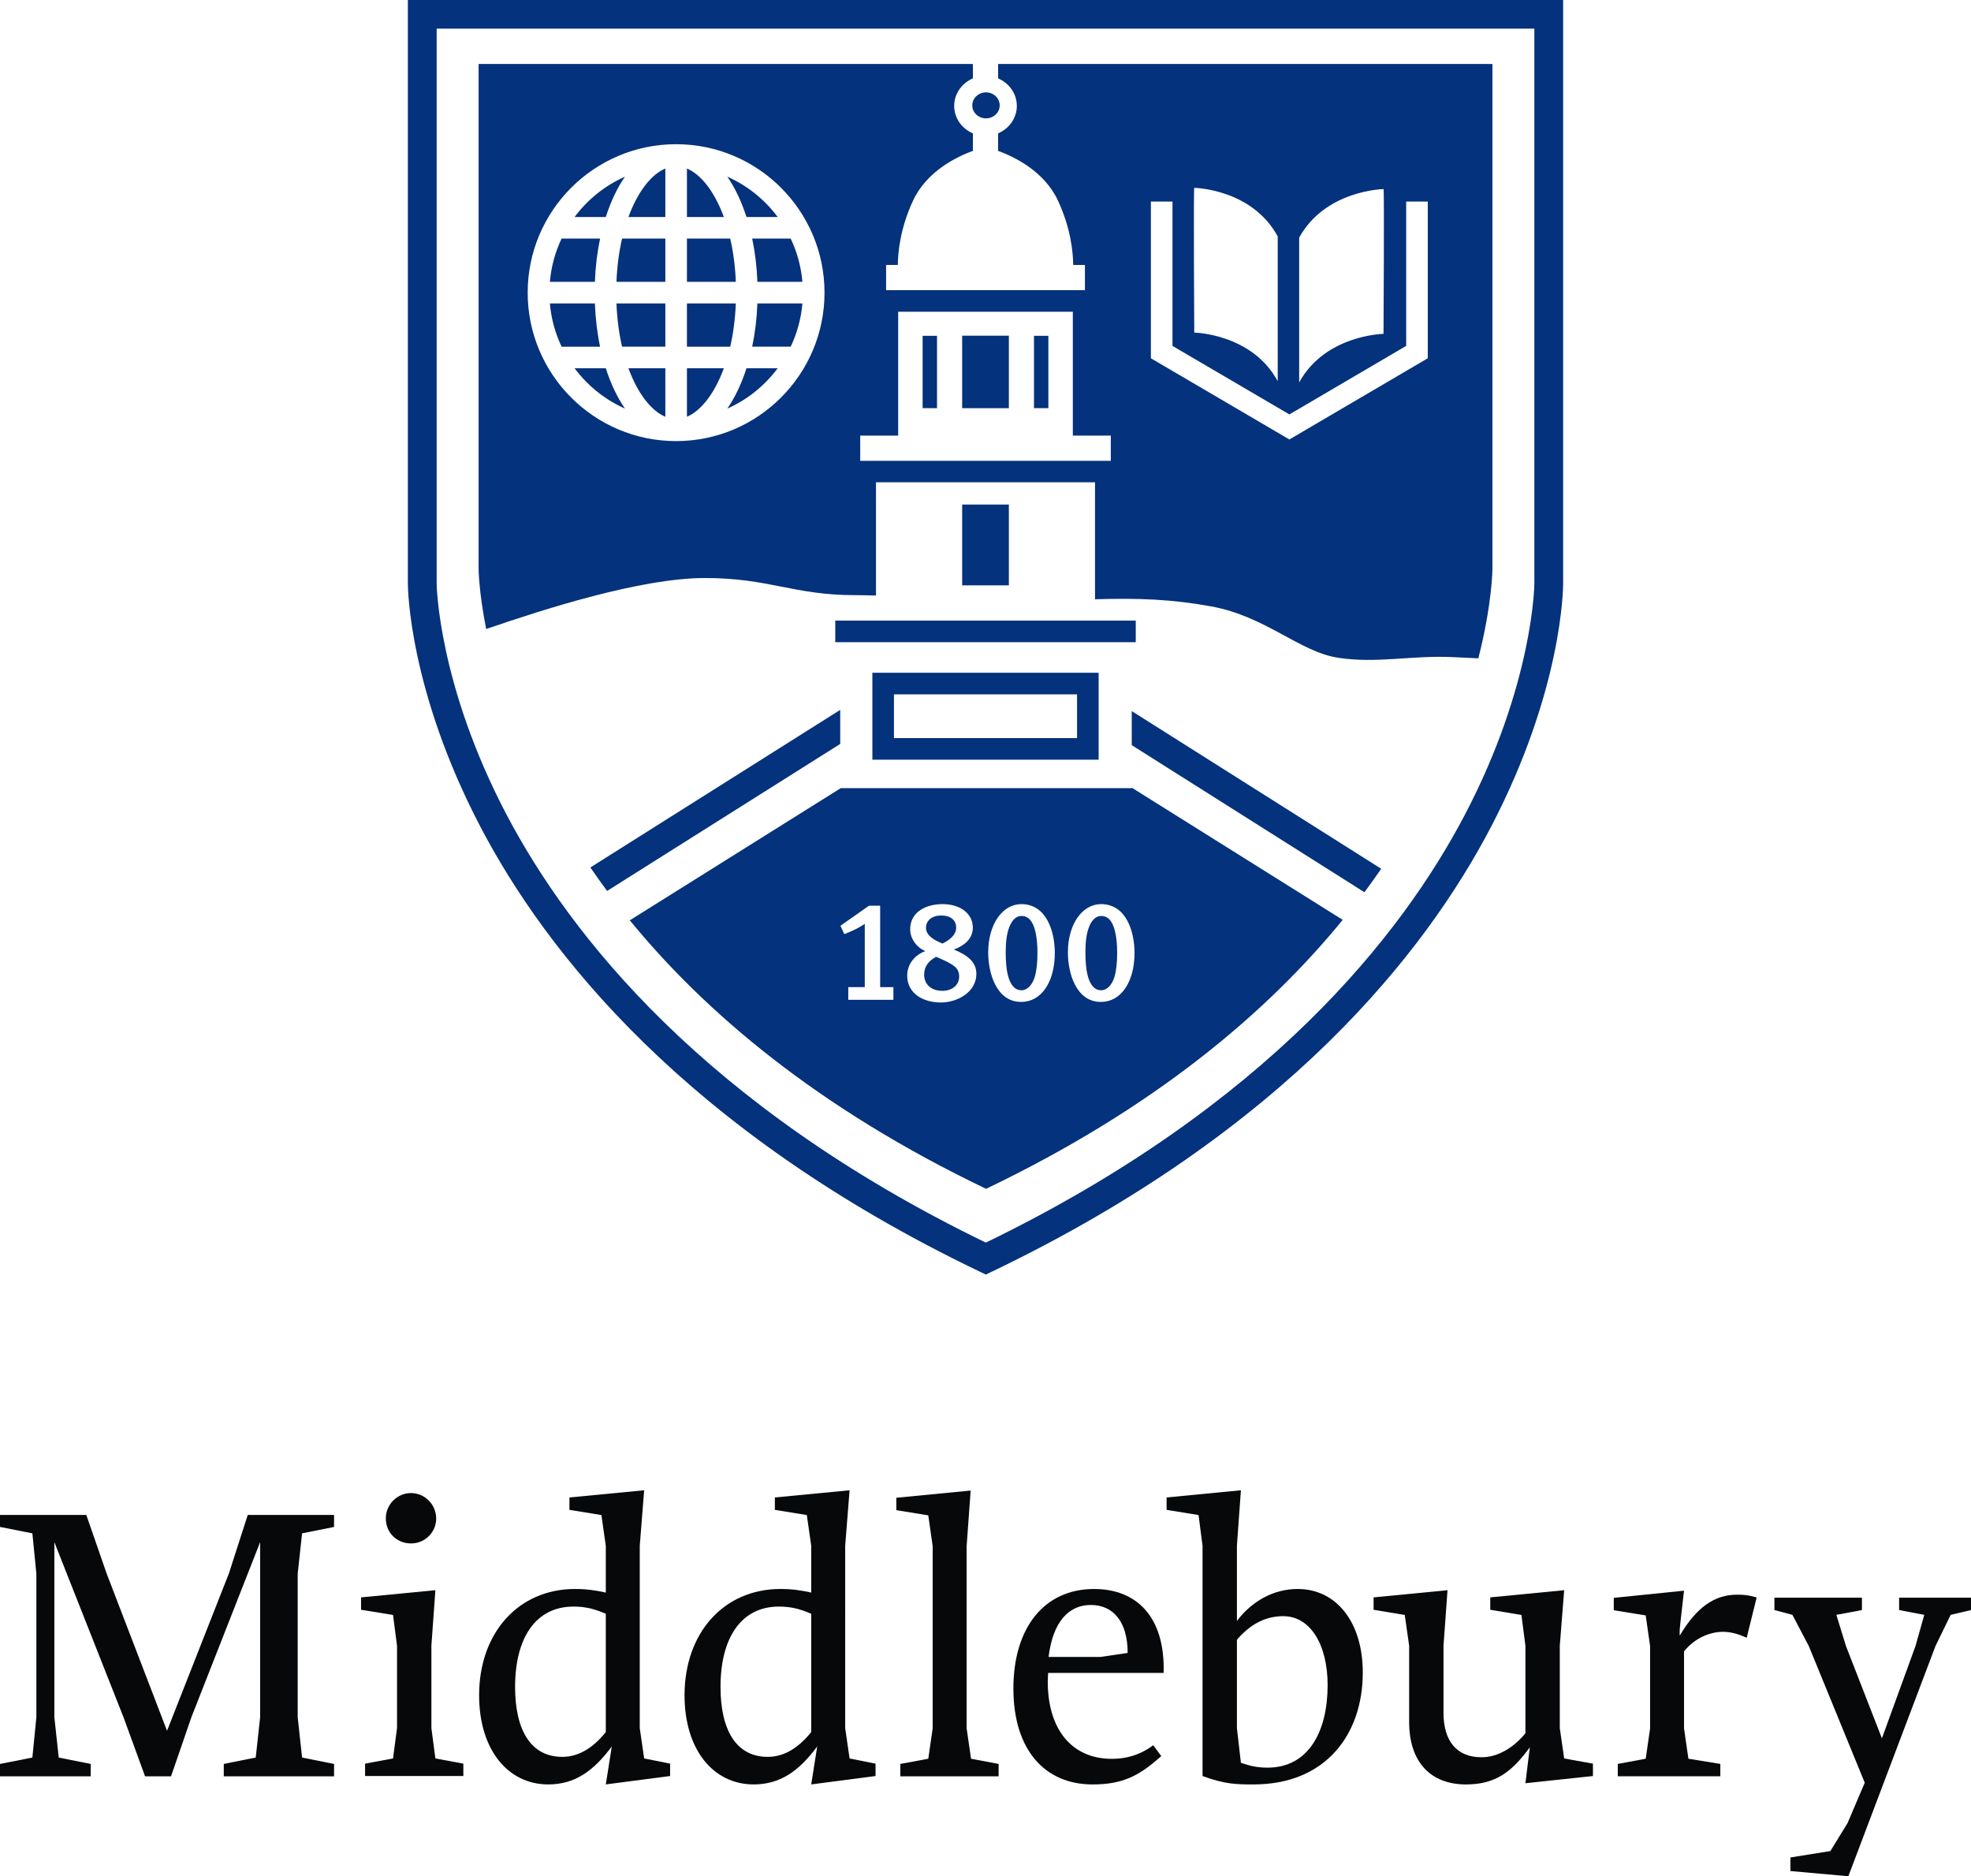 <?xml version="1.0" encoding="UTF-8" standalone="no"?>
<!-- Created with Inkscape (http://www.inkscape.org/) -->

<svg
   xmlns:dc="http://purl.org/dc/elements/1.1/"
   xmlns:cc="http://creativecommons.org/ns#"
   xmlns:rdf="http://www.w3.org/1999/02/22-rdf-syntax-ns#"
   xmlns:svg="http://www.w3.org/2000/svg"
   xmlns="http://www.w3.org/2000/svg"
   xmlns:sodipodi="http://sodipodi.sourceforge.net/DTD/sodipodi-0.dtd"
   xmlns:inkscape="http://www.inkscape.org/namespaces/inkscape"
   width="1000"
   height="951.721"
   viewBox="0 0 264.583 251.81"
   version="1.1"
   id="svg8"
   inkscape:version="0.92.4 (5da689c313, 2019-01-14)"
   sodipodi:docname="A.svg">
  <defs
     id="defs2">
    <clipPath
       clipPathUnits="userSpaceOnUse"
       id="clipPath357">
      <path
         d="M 918.864,36 H 1008 v 46.734 h -89.136 z"
         id="path355"
         inkscape:connector-curvature="0" />
    </clipPath>
    <clipPath
       clipPathUnits="userSpaceOnUse"
       id="clipPath251">
      <path
         d="M 918.864,36 H 1008 v 46.734 h -89.136 z"
         id="path249"
         inkscape:connector-curvature="0" />
    </clipPath>
    <clipPath
       clipPathUnits="userSpaceOnUse"
       id="clipPath239">
      <path
         d="M 918.869,36 H 1008 v 46.734 h -89.131 z"
         id="path237"
         inkscape:connector-curvature="0" />
    </clipPath>
    <clipPath
       clipPathUnits="userSpaceOnUse"
       id="clipPath175">
      <path
         d="M 918.864,36 H 1008 v 46.734 h -89.136 z"
         id="path173"
         inkscape:connector-curvature="0" />
    </clipPath>
    <clipPath
       clipPathUnits="userSpaceOnUse"
       id="clipPath163">
      <path
         d="M 918.869,36 H 1008 v 46.734 h -89.131 z"
         id="path161"
         inkscape:connector-curvature="0" />
    </clipPath>
    <clipPath
       clipPathUnits="userSpaceOnUse"
       id="clipPath2513">
      <path
         d="M 0,0 H 1190.551 V 841.89 H 0 Z"
         id="path2511"
         inkscape:connector-curvature="0" />
    </clipPath>
    <clipPath
       clipPathUnits="userSpaceOnUse"
       id="clipPath2631">
      <path
         d="m -249.533,-95.689 v 55.004 h 125.934 V -95.689 Z"
         id="path2629"
         inkscape:connector-curvature="0" />
    </clipPath>
    <clipPath
       clipPathUnits="userSpaceOnUse"
       id="clipPath2639">
      <path
         d="m 0,172.252 h 473 v -172 H 0 v 172"
         id="path2637"
         inkscape:connector-curvature="0" />
    </clipPath>
    <clipPath
       clipPathUnits="userSpaceOnUse"
       id="clipPath2679">
      <path
         d="m 0,172.252 h 473 v -172 H 0 v 172"
         id="path2677"
         inkscape:connector-curvature="0" />
    </clipPath>
    <clipPath
       clipPathUnits="userSpaceOnUse"
       id="clipPath2695">
      <path
         d="m 0,172.252 h 473 v -172 H 0 v 172"
         id="path2693"
         inkscape:connector-curvature="0" />
    </clipPath>
    <clipPath
       clipPathUnits="userSpaceOnUse"
       id="clipPath596">
      <path
         d="m 233.56,75.529 h 144 v 42.141 h -144 z"
         id="path594"
         inkscape:connector-curvature="0" />
    </clipPath>
    <clipPath
       clipPathUnits="userSpaceOnUse"
       id="clipPath558">
      <path
         d="m 233.56,75.529 h 144 v 42.141 h -144 z"
         id="path556"
         inkscape:connector-curvature="0" />
    </clipPath>
    <clipPath
       clipPathUnits="userSpaceOnUse"
       id="clipPath4814">
      <path
         d="M 0,792 H 612 V 0 H 0 Z"
         id="path4812"
         inkscape:connector-curvature="0" />
    </clipPath>
    <clipPath
       clipPathUnits="userSpaceOnUse"
       id="clipPath4826">
      <path
         d="M 43.501,694.5 H 97.5 v 54 H 43.501 Z"
         id="path4824"
         inkscape:connector-curvature="0" />
    </clipPath>
    <clipPath
       clipPathUnits="userSpaceOnUse"
       id="clipPath6559">
      <path
         d="M 0,0 H 792 V 612 H 0 Z"
         id="path6557"
         inkscape:connector-curvature="0" />
    </clipPath>
    <clipPath
       clipPathUnits="userSpaceOnUse"
       id="clipPath6521">
      <path
         d="M 0,0 H 792 V 612 H 0 Z"
         id="path6519"
         inkscape:connector-curvature="0" />
    </clipPath>
    <clipPath
       clipPathUnits="userSpaceOnUse"
       id="clipPath6411">
      <path
         d="M 0,0 H 792 V 612 H 0 Z"
         id="path6409"
         inkscape:connector-curvature="0" />
    </clipPath>
    <clipPath
       clipPathUnits="userSpaceOnUse"
       id="clipPath6387">
      <path
         d="M 0,0 H 792 V 612 H 0 Z"
         id="path6385"
         inkscape:connector-curvature="0" />
    </clipPath>
  </defs>
  <sodipodi:namedview
     id="base"
     pagecolor="#ffffff"
     bordercolor="#666666"
     borderopacity="1.0"
     inkscape:pageopacity="0.82352941"
     inkscape:pageshadow="2"
     inkscape:zoom="0.35"
     inkscape:cx="875.46534"
     inkscape:cy="-319.44406"
     inkscape:document-units="px"
     inkscape:current-layer="layer1"
     showgrid="false"
     units="px"
     inkscape:window-width="1920"
     inkscape:window-height="1017"
     inkscape:window-x="1912"
     inkscape:window-y="-8"
     inkscape:window-maximized="1"
     inkscape:pagecheckerboard="true"
     fit-margin-top="0"
     fit-margin-left="0"
     fit-margin-right="0"
     fit-margin-bottom="0" />
  <g
     inkscape:label="Layer 1"
     inkscape:groupmode="layer"
     id="layer1"
     transform="translate(-319.173,303.562)">
    <g
       id="g6377"
       transform="matrix(1.32,0,0,-1.32,319.173,-66.824)">
      <path
         d="M 0,0 3.292,0.65 3.698,4.754 V 19.342 L 3.292,23.446 0,24.097 v 1.219 h 8.777 l 2.074,-5.974 6.136,-15.97 6.297,16.011 1.911,5.933 h 8.777 V 24.097 L 30.72,23.446 30.274,19.342 V 4.754 L 30.72,0.65 33.972,0 V -1.26 H 22.757 V 0 l 3.25,0.65 0.448,4.104 V 22.552 L 19.465,4.754 17.393,-1.26 H 14.752 L 12.557,4.754 5.527,22.552 V 4.754 L 5.973,0.65 9.225,0 V -1.26 H 0 Z"
         style="fill:#070809;fill-opacity:1;fill-rule:nonzero;stroke:none"
         id="path6379"
         inkscape:connector-curvature="0" />
    </g>
    <g
       transform="matrix(1.32,0,0,-1.32,-71.191,257.089)"
       id="g6381">
      <g
         id="g6383"
         clip-path="url(#clipPath6387)">
        <g
           id="g6389"
           transform="translate(332.856,245.419)">
          <path
             d="M 0,0 2.844,0.528 3.25,3.617 v 8.37 l -0.406,3.129 -3.252,0.528 v 1.26 L 7.151,17.635 6.745,11.987 V 3.617 L 7.151,0.528 9.995,0 V -1.26 H 0 Z m 2.112,24.95 c 0,1.382 1.138,2.56 2.561,2.56 1.381,0 2.56,-1.138 2.56,-2.6 0,-1.301 -1.057,-2.52 -2.56,-2.52 -1.383,0 -2.561,1.016 -2.561,2.56"
             style="fill:#070809;fill-opacity:1;fill-rule:nonzero;stroke:none"
             id="path6391"
             inkscape:connector-curvature="0" />
        </g>
        <g
           id="g6393"
           transform="translate(344.454,252.367)">
          <path
             d="m 0,0 c 0,6.34 3.983,10.81 9.753,10.81 1.138,0 2.032,-0.123 3.13,-0.366 v 4.754 l -0.448,3.129 -3.25,0.528 v 1.26 l 7.599,0.731 -0.448,-5.648 V -3.331 l 0.448,-3.089 2.641,-0.528 v -1.26 l -6.542,-0.853 0.609,3.86 C 11.622,-7.721 9.713,-9.061 7.03,-9.061 2.926,-9.061 0,-5.526 0,0 M 12.883,-3.738 V 8.29 C 11.745,8.778 10.851,9.021 9.591,9.021 5.77,9.021 3.658,5.852 3.658,0.854 c 0,-4.43 1.626,-7.112 4.795,-7.112 1.423,0 2.926,0.651 4.43,2.52"
             style="fill:#070809;fill-opacity:1;fill-rule:nonzero;stroke:none"
             id="path6395"
             inkscape:connector-curvature="0" />
        </g>
        <g
           id="g6397"
           transform="translate(365.345,252.367)">
          <path
             d="m 0,0 c 0,6.34 3.983,10.81 9.753,10.81 1.138,0 2.032,-0.123 3.13,-0.366 v 4.754 l -0.448,3.129 -3.25,0.528 v 1.26 l 7.599,0.731 -0.448,-5.648 V -3.331 l 0.448,-3.089 2.641,-0.528 v -1.26 l -6.542,-0.853 0.609,3.86 C 11.622,-7.721 9.713,-9.061 7.03,-9.061 2.926,-9.061 0,-5.526 0,0 M 12.883,-3.738 V 8.29 C 11.745,8.778 10.851,9.021 9.591,9.021 5.77,9.021 3.658,5.852 3.658,0.854 c 0,-4.43 1.625,-7.112 4.795,-7.112 1.423,0 2.926,0.651 4.43,2.52"
             style="fill:#070809;fill-opacity:1;fill-rule:nonzero;stroke:none"
             id="path6399"
             inkscape:connector-curvature="0" />
        </g>
      </g>
    </g>
    <g
       id="g6401"
       transform="matrix(1.32,0,0,-1.32,440.029,-66.824)">
      <path
         d="m 0,0 2.844,0.528 0.448,3.089 v 18.529 l -0.448,3.129 -3.25,0.528 v 1.26 L 7.153,27.795 6.745,22.146 V 3.617 L 7.193,0.528 9.997,0 V -1.26 H 0 Z"
         style="fill:#070809;fill-opacity:1;fill-rule:nonzero;stroke:none"
         id="path6403"
         inkscape:connector-curvature="0" />
    </g>
    <g
       transform="matrix(1.32,0,0,-1.32,-71.191,257.089)"
       id="g6405">
      <g
         id="g6407"
         clip-path="url(#clipPath6411)">
        <g
           id="g6413"
           transform="translate(398.788,253.058)">
          <path
             d="m 0,0 c 0,6.176 3.129,10.118 8.208,10.118 4.267,0 7.233,-2.763 7.071,-8.533 H 3.535 c 0,0 -0.04,-0.569 -0.04,-0.895 0,-4.591 2.235,-7.842 6.542,-7.842 1.3,0 2.763,0.325 4.185,1.382 l 0.813,-1.097 C 12.718,-8.981 10.971,-9.753 8.045,-9.753 3.21,-9.753 0,-6.258 0,0 m 8.859,3.21 2.762,0.407 c 0,3.209 -1.504,4.876 -3.738,4.876 -2.276,0 -3.86,-1.707 -4.307,-5.283 z"
             style="fill:#070809;fill-opacity:1;fill-rule:nonzero;stroke:none"
             id="path6415"
             inkscape:connector-curvature="0" />
        </g>
        <g
           id="g6417"
           transform="translate(418.024,244.159)">
          <path
             d="m 0,0 v 23.406 l -0.406,3.129 -3.25,0.528 v 1.26 l 7.557,0.732 -0.406,-5.649 v -7.639 c 1.503,1.991 3.698,3.251 6.178,3.251 3.901,0 6.622,-3.333 6.622,-8.494 0,-6.298 -3.778,-11.377 -11.094,-11.377 -1.706,0 -2.884,0 -5.201,0.853 m 12.72,9.224 c 0,4.185 -1.789,7.03 -4.51,7.03 -1.666,0 -3.252,-0.69 -4.715,-2.397 V 4.877 L 3.901,1.341 C 4.878,1.016 5.567,0.853 6.624,0.853 c 4.186,0 6.096,3.738 6.096,8.371"
             style="fill:#070809;fill-opacity:1;fill-rule:nonzero;stroke:none"
             id="path6419"
             inkscape:connector-curvature="0" />
        </g>
        <g
           id="g6421"
           transform="translate(439.035,249.644)">
          <path
             d="m 0,0 v 7.762 l -0.448,3.128 -3.17,0.529 v 1.26 L 3.901,13.409 3.493,7.762 V 0.935 c 0,-2.804 1.301,-4.511 3.861,-4.511 1.748,0 3.332,1.057 4.47,2.438 v 8.9 l -0.406,3.128 -3.17,0.529 v 1.26 l 7.517,0.73 -0.446,-5.647 v -8.371 l 0.446,-3.089 2.926,-0.528 v -1.26 l -6.867,-0.731 0.448,3.657 C 10.361,-5.201 8.654,-6.339 5.77,-6.339 2.193,-6.339 0,-4.064 0,0"
             style="fill:#070809;fill-opacity:1;fill-rule:nonzero;stroke:none"
             id="path6423"
             inkscape:connector-curvature="0" />
        </g>
      </g>
    </g>
    <g
       id="g6425"
       transform="matrix(1.32,0,0,-1.32,559.515,-52.449)">
      <path
         d="m 0,0 v 1.382 l 4.064,0.65 1.746,2.845 1.749,4.104 -5.69,13.897 -1.666,3.17 -1.829,0.487 v 1.26 h 8.899 v -1.26 l -2.6,-0.487 0.976,-3.17 3.656,-9.386 3.415,9.386 0.892,3.17 -2.558,0.487 v 1.26 h 7.313 v -1.26 L 16.295,26.048 14.752,22.878 5.893,-0.528 Z"
         style="fill:#070809;fill-opacity:1;fill-rule:nonzero;stroke:none"
         id="path6427"
         inkscape:connector-curvature="0" />
    </g>
    <g
       id="g6437"
       transform="matrix(1.32,0,0,-1.32,552.358,-89.541)">
      <path
         d="m 0,0 c -2.306,0 -4.127,-1.291 -5.828,-4.153 -0.005,0.044 -0.013,0.088 -0.015,0.131 l 0.006,0.475 c 0.014,0.206 0.037,0.413 0.06,0.619 0.052,0.452 0.103,0.903 0.154,1.355 0.075,0.66 0.15,1.319 0.225,1.979 l -7.144,-0.729 v -1.259 l 3.248,-0.528 0.446,-3.124 v -8.361 l -0.446,-3.085 -2.841,-0.528 v -1.258 h 10.429 v 1.258 l -3.246,0.528 -0.446,3.085 v 0.971 2.639 2.929 0.805 0.332 c 0,0.052 0.004,0.108 0.008,0.164 1.176,1.455 2.753,1.98 3.969,1.98 0.853,0 1.704,-0.284 2.395,-0.608 l 1.015,4.099 C 1.136,-0.04 0.731,0 0,0"
         style="fill:#070809;fill-opacity:1;fill-rule:nonzero;stroke:none"
         id="path6439"
         inkscape:connector-curvature="0" />
    </g>
    <g
       id="g6441"
       transform="matrix(1.32,0,0,-1.32,451.508,-132.503)"
       style="fill:#04327c;fill-opacity:1">
      <path
         d="m 0,0 -0.633,0.304 c -29.912,14.347 -44.12,32.519 -50.772,45.237 -7.259,13.881 -7.37,24.256 -7.37,24.691 v 59.374 H 58.711 v -59.37 c 0,-0.434 -0.082,-10.809 -7.32,-24.689 C 44.76,32.83 30.57,14.658 0.633,0.304 Z M -55.847,126.678 V 70.236 c 0,-0.095 0.136,-10.225 7.125,-23.506 C -42.31,34.546 -28.659,17.153 0,3.249 28.682,17.158 42.315,34.55 48.707,46.732 c 6.967,13.279 7.076,23.406 7.076,23.506 v 56.44 z"
         style="fill:#04327c;fill-opacity:1;fill-rule:nonzero;stroke:none"
         id="path6443"
         inkscape:connector-curvature="0" />
    </g>
    <g
       id="g6445"
       transform="matrix(1.32,0,0,-1.32,423.569,-274.439)"
       style="fill:#04327c;fill-opacity:1">
      <path
         d="M 0,0 C -1.322,1.771 -3.08,3.195 -5.124,4.1 -4.341,2.969 -3.682,1.58 -3.174,0 Z"
         style="fill:#04327c;fill-opacity:1;fill-rule:nonzero;stroke:none"
         id="path6447"
         inkscape:connector-curvature="0" />
    </g>
    <g
       id="g6449"
       transform="matrix(1.32,0,0,-1.32,411.386,-280.948)"
       style="fill:#04327c;fill-opacity:1">
      <path
         d="M 0,0 V -4.931 H 3.754 C 2.806,-2.351 1.43,-0.602 0,0"
         style="fill:#04327c;fill-opacity:1;fill-rule:nonzero;stroke:none"
         id="path6451"
         inkscape:connector-curvature="0" />
    </g>
    <g
       id="g6453"
       transform="matrix(1.32,0,0,-1.32,401.925,-265.738)"
       style="fill:#04327c;fill-opacity:1">
      <path
         d="M 0,0 H 4.972 V 4.397 H 0.57 C 0.264,3.071 0.064,1.597 0,0"
         style="fill:#04327c;fill-opacity:1;fill-rule:nonzero;stroke:none"
         id="path6455"
         inkscape:connector-curvature="0" />
    </g>
    <g
       id="g6457"
       transform="matrix(1.32,0,0,-1.32,403.533,-274.439)"
       style="fill:#04327c;fill-opacity:1">
      <path
         d="M 0,0 H 3.754 V 4.932 C 2.324,4.331 0.947,2.581 0,0"
         style="fill:#04327c;fill-opacity:1;fill-rule:nonzero;stroke:none"
         id="path6459"
         inkscape:connector-curvature="0" />
    </g>
    <g
       id="g6461"
       transform="matrix(1.32,0,0,-1.32,402.678,-257.034)"
       style="fill:#04327c;fill-opacity:1">
      <path
         d="M 0,0 H 4.401 V 4.399 H -0.57 C -0.507,2.801 -0.307,1.327 0,0"
         style="fill:#04327c;fill-opacity:1;fill-rule:nonzero;stroke:none"
         id="path6463"
         inkscape:connector-curvature="0" />
    </g>
    <g
       id="g6465"
       transform="matrix(1.32,0,0,-1.32,408.487,-247.628)"
       style="fill:#04327c;fill-opacity:1">
      <path
         d="M 0,0 V 4.931 H -3.753 C -2.806,2.35 -1.43,0.601 0,0"
         style="fill:#04327c;fill-opacity:1;fill-rule:nonzero;stroke:none"
         id="path6467"
         inkscape:connector-curvature="0" />
    </g>
    <g
       id="g6469"
       transform="matrix(1.32,0,0,-1.32,399.029,-262.839)"
       style="fill:#04327c;fill-opacity:1">
      <path
         d="m 0,0 h -4.577 c 0.133,-1.563 0.55,-3.042 1.192,-4.399 H 0.53 C 0.24,-3.024 0.059,-1.549 0,0"
         style="fill:#04327c;fill-opacity:1;fill-rule:nonzero;stroke:none"
         id="path6471"
         inkscape:connector-curvature="0" />
    </g>
    <g
       id="g6473"
       transform="matrix(1.32,0,0,-1.32,417.195,-271.541)"
       style="fill:#04327c;fill-opacity:1">
      <path
         d="M 0,0 H -4.401 V -4.397 H 0.571 C 0.507,-2.8 0.307,-1.326 0,0"
         style="fill:#04327c;fill-opacity:1;fill-rule:nonzero;stroke:none"
         id="path6475"
         inkscape:connector-curvature="0" />
    </g>
    <g
       id="g6477"
       transform="matrix(1.32,0,0,-1.32,399.727,-271.541)"
       style="fill:#04327c;fill-opacity:1">
      <path
         d="m 0,0 h -3.915 c -0.642,-1.355 -1.058,-2.834 -1.191,-4.397 h 4.577 C -0.47,-2.849 -0.289,-1.374 0,0"
         style="fill:#04327c;fill-opacity:1;fill-rule:nonzero;stroke:none"
         id="path6479"
         inkscape:connector-curvature="0" />
    </g>
    <g
       id="g6481"
       transform="matrix(1.32,0,0,-1.32,396.306,-254.136)"
       style="fill:#04327c;fill-opacity:1">
      <path
         d="M 0,0 C 1.322,-1.77 3.079,-3.192 5.121,-4.098 4.339,-2.967 3.681,-1.578 3.172,0 Z"
         style="fill:#04327c;fill-opacity:1;fill-rule:nonzero;stroke:none"
         id="path6483"
         inkscape:connector-curvature="0" />
    </g>
    <g
       id="g6485"
       transform="matrix(1.32,0,0,-1.32,420.845,-265.738)"
       style="fill:#04327c;fill-opacity:1">
      <path
         d="M 0,0 H 4.576 C 4.444,1.563 4.028,3.042 3.386,4.397 H -0.53 C -0.241,3.023 -0.059,1.548 0,0"
         style="fill:#04327c;fill-opacity:1;fill-rule:nonzero;stroke:none"
         id="path6487"
         inkscape:connector-curvature="0" />
    </g>
    <g
       id="g6489"
       transform="matrix(1.32,0,0,-1.32,403.064,-279.849)"
       style="fill:#04327c;fill-opacity:1">
      <path
         d="m 0,0 c -2.042,-0.906 -3.799,-2.328 -5.121,-4.099 h 3.173 C -1.44,-2.52 -0.781,-1.132 0,0"
         style="fill:#04327c;fill-opacity:1;fill-rule:nonzero;stroke:none"
         id="path6491"
         inkscape:connector-curvature="0" />
    </g>
    <g
       id="g6493"
       transform="matrix(1.32,0,0,-1.32,420.145,-257.034)"
       style="fill:#04327c;fill-opacity:1">
      <path
         d="M 0,0 H 3.916 C 4.558,1.356 4.975,2.835 5.107,4.399 H 0.53 C 0.471,2.849 0.29,1.375 0,0"
         style="fill:#04327c;fill-opacity:1;fill-rule:nonzero;stroke:none"
         id="path6495"
         inkscape:connector-curvature="0" />
    </g>
    <g
       id="g6497"
       transform="matrix(1.32,0,0,-1.32,453.156,-294.974)"
       style="fill:#04327c;fill-opacity:1">
      <path
         d="M 0,0 V -1.463 C 1.116,-1.941 1.904,-3.007 1.904,-4.26 1.904,-5.513 1.116,-6.577 0,-7.055 v -1.778 c 1.678,-0.613 4.706,-2.081 6.09,-5.063 1.297,-2.793 1.534,-5.211 1.546,-6.536 h 1.193 v -2.562 h -20.22 v 2.562 h 1.193 c 0.013,1.325 0.25,3.743 1.546,6.536 1.382,2.976 4.41,4.45 6.09,5.066 v 1.776 c -1.116,0.478 -1.904,1.541 -1.904,2.794 0,1.253 0.788,2.317 1.904,2.796 V 0 h -50.27 v -51.299 c 0,0 0.008,-2.308 0.771,-6.148 0.088,0.03 0.177,0.059 0.265,0.089 5.496,1.877 15.415,5.094 21.983,5.094 6.568,0 8.98,-1.742 15.28,-1.742 0.726,0 1.428,-0.016 2.115,-0.041 v 11.519 H 9.856 v -11.896 c 4.461,0.134 7.785,0.004 11.802,-0.722 5.563,-1.005 8.982,-4.624 12.935,-5.228 3.954,-0.603 7.438,0.268 11.662,0.067 1.088,-0.052 1.88,-0.088 2.583,-0.122 1.43,5.6 1.433,9.13 1.433,9.13 V 0 Z m -32.746,-38.343 c -8.323,0 -15.094,6.771 -15.094,15.093 0,8.323 6.771,15.094 15.094,15.094 8.323,0 15.093,-6.771 15.093,-15.094 0,-8.322 -6.77,-15.093 -15.093,-15.093 m 44.207,-2.004 h -25.483 v 2.562 h 3.859 V -25.19 H 7.599 v -12.595 h 3.862 z m 19.157,22.69 c 2.659,4.843 8.578,4.937 8.578,4.937 0.088,0.096 0,-14.718 0,-14.718 0,0 -5.919,-0.094 -8.578,-4.938 z m -10.67,5.064 c 0,0 5.858,-0.095 8.488,-4.938 v -14.718 c -2.63,4.843 -8.488,4.938 -8.488,4.938 0,0 -0.084,14.813 0,14.718 m 23.748,-17.328 -14.074,-8.255 -14.084,8.255 v 15.935 h 2.196 v -14.677 l 11.888,-6.967 11.878,6.967 v 14.677 h 2.196 z"
         style="fill:#04327c;fill-opacity:1;fill-rule:nonzero;stroke:none"
         id="path6499"
         inkscape:connector-curvature="0" />
    </g>
    <g
       id="g6501"
       transform="matrix(1.32,0,0,-1.32,417.948,-262.839)"
       style="fill:#04327c;fill-opacity:1">
      <path
         d="m 0,0 h -4.972 v -4.399 h 4.401 C -0.264,-3.072 -0.064,-1.598 0,0"
         style="fill:#04327c;fill-opacity:1;fill-rule:nonzero;stroke:none"
         id="path6503"
         inkscape:connector-curvature="0" />
    </g>
    <g
       id="g6505"
       transform="matrix(1.32,0,0,-1.32,411.386,-247.629)"
       style="fill:#04327c;fill-opacity:1">
      <path
         d="M 0,0 C 1.43,0.603 2.806,2.351 3.753,4.93 H 0 Z"
         style="fill:#04327c;fill-opacity:1;fill-rule:nonzero;stroke:none"
         id="path6507"
         inkscape:connector-curvature="0" />
    </g>
    <g
       id="g6509"
       transform="matrix(1.32,0,0,-1.32,416.806,-248.726)"
       style="fill:#04327c;fill-opacity:1">
      <path
         d="M 0,0 C 2.043,0.905 3.802,2.328 5.123,4.099 H 1.95 C 1.441,2.52 0.783,1.131 0,0"
         style="fill:#04327c;fill-opacity:1;fill-rule:nonzero;stroke:none"
         id="path6511"
         inkscape:connector-curvature="0" />
    </g>
    <path
       d="m 454.599,-225.003 h -6.267 v -10.844 h 6.267 z"
       style="fill:#04327c;fill-opacity:1;fill-rule:nonzero;stroke:none;stroke-width:1.32"
       id="path6513"
       inkscape:connector-curvature="0" />
    <g
       transform="matrix(1.32,0,0,-1.32,-71.191,257.089)"
       id="g6515"
       style="fill:#04327c;fill-opacity:1">
      <g
         id="g6517"
         clip-path="url(#clipPath6521)"
         style="fill:#04327c;fill-opacity:1">
        <g
           id="g6523"
           transform="translate(392.794,326.483)"
           style="fill:#04327c;fill-opacity:1">
          <path
             d="m 0,0 c -0.362,0.289 -0.926,0.579 -1.867,0.97 -0.709,-0.377 -1.216,-0.956 -1.216,-1.795 0,-1.013 0.724,-1.665 1.853,-1.665 1.013,0 1.708,0.594 1.708,1.448 C 0.478,-0.594 0.32,-0.246 0,0"
             style="fill:#04327c;fill-opacity:1;fill-rule:nonzero;stroke:none"
             id="path6525"
             inkscape:connector-curvature="0" />
        </g>
        <g
           id="g6527"
           transform="translate(391.578,328.8)"
           style="fill:#04327c;fill-opacity:1">
          <path
             d="m 0,0 c 0.637,0.319 1.39,0.825 1.39,1.621 0,0.767 -0.564,1.231 -1.534,1.231 -0.927,0 -1.535,-0.507 -1.535,-1.259 C -1.679,0.752 -0.68,0.275 0,0"
             style="fill:#04327c;fill-opacity:1;fill-rule:nonzero;stroke:none"
             id="path6529"
             inkscape:connector-curvature="0" />
        </g>
        <g
           id="g6531"
           transform="translate(399.614,331.608)"
           style="fill:#04327c;fill-opacity:1">
          <path
             d="m 0,0 c -0.565,0 -0.999,-0.45 -1.274,-1.216 -0.231,-0.623 -0.333,-1.448 -0.333,-2.476 0,-0.969 0.072,-1.723 0.202,-2.258 0.261,-1.129 0.782,-1.607 1.39,-1.607 0.608,0 1.099,0.521 1.361,1.361 0.188,0.622 0.275,1.447 0.275,2.417 0,0.942 -0.073,1.592 -0.217,2.216 C 1.129,-0.435 0.636,0 0,0"
             style="fill:#04327c;fill-opacity:1;fill-rule:nonzero;stroke:none"
             id="path6533"
             inkscape:connector-curvature="0" />
        </g>
        <g
           id="g6535"
           transform="translate(410.824,344.651)"
           style="fill:#04327c;fill-opacity:1">
          <path
             d="m 0,0 v -0.051 h -29.596 l -21.448,-13.436 c 7.64,-9.344 19.081,-19.088 36.229,-27.3 17.189,8.228 28.638,17.99 36.269,27.347 z m -24.24,-21.569 h -4.589 v 1.288 h 1.679 v 6.428 c -0.144,-0.088 -0.593,-0.377 -0.984,-0.565 -0.39,-0.188 -0.926,-0.419 -1.101,-0.477 l -0.389,0.853 2.909,2.042 h 1.129 v -8.281 h 1.346 z m 4.821,-0.275 c -1.665,0 -3.416,0.825 -3.416,2.736 0,1.172 0.781,2.113 1.852,2.49 -0.882,0.361 -1.549,1.245 -1.549,2.215 0,1.838 1.709,2.562 3.286,2.562 1.824,0 3.084,-0.97 3.084,-2.389 0,-1.186 -0.927,-1.853 -1.926,-2.229 1.405,-0.579 2.287,-1.273 2.287,-2.475 0,-1.868 -1.954,-2.91 -3.618,-2.91 m 8.179,0.058 c -2.548,0 -3.358,2.968 -3.358,5.038 0,2.851 1.447,4.907 3.372,4.907 2.592,0 3.402,-2.852 3.402,-4.951 0,-2.996 -1.389,-4.994 -3.416,-4.994 m 8.105,0 c -2.547,0 -3.358,2.968 -3.358,5.038 0,2.851 1.448,4.907 3.374,4.907 2.591,0 3.401,-2.852 3.401,-4.951 0,-2.996 -1.389,-4.994 -3.417,-4.994"
             style="fill:#04327c;fill-opacity:1;fill-rule:nonzero;stroke:none"
             id="path6537"
             inkscape:connector-curvature="0" />
        </g>
        <g
           id="g6539"
           transform="translate(407.719,331.608)"
           style="fill:#04327c;fill-opacity:1">
          <path
             d="m 0,0 c -0.565,0 -0.999,-0.45 -1.274,-1.216 -0.231,-0.623 -0.333,-1.448 -0.333,-2.476 0,-0.969 0.072,-1.723 0.203,-2.258 0.26,-1.129 0.781,-1.607 1.39,-1.607 0.607,0 1.1,0.521 1.36,1.361 0.189,0.622 0.275,1.447 0.275,2.417 0,0.942 -0.072,1.592 -0.217,2.216 C 1.129,-0.435 0.637,0 0,0"
             style="fill:#04327c;fill-opacity:1;fill-rule:nonzero;stroke:none"
             id="path6541"
             inkscape:connector-curvature="0" />
        </g>
      </g>
    </g>
    <path
       d="m 471.634,-217.372 h -40.336 v -2.898 h 40.336 z"
       style="fill:#04327c;fill-opacity:1;fill-rule:nonzero;stroke:none;stroke-width:1.32"
       id="path6543"
       inkscape:connector-curvature="0" />
    <path
       d="m 466.653,-201.602 h -30.375 v -11.669 h 30.375 z m -27.476,-2.898 h 24.578 v -5.872 h -24.578 z"
       style="fill:#04327c;fill-opacity:1;fill-rule:nonzero;stroke:none;stroke-width:1.32"
       id="path6545"
       inkscape:connector-curvature="0" />
    <path
       d="m 454.599,-248.78 h -6.267 v -9.73 h 6.267 z"
       style="fill:#04327c;fill-opacity:1;fill-rule:nonzero;stroke:none;stroke-width:1.32"
       id="path6547"
       inkscape:connector-curvature="0" />
    <path
       d="m 444.957,-248.784 h -1.932 v -9.71 h 1.932 z"
       style="fill:#04327c;fill-opacity:1;fill-rule:nonzero;stroke:none;stroke-width:1.32"
       id="path6549"
       inkscape:connector-curvature="0" />
    <path
       d="m 459.904,-248.784 h -1.932 v -9.71 h 1.932 z"
       style="fill:#04327c;fill-opacity:1;fill-rule:nonzero;stroke:none;stroke-width:1.32"
       id="path6551"
       inkscape:connector-curvature="0" />
    <g
       transform="matrix(1.32,0,0,-1.32,-71.191,257.089)"
       id="g6553"
       style="fill:#04327c;fill-opacity:1">
      <g
         id="g6555"
         clip-path="url(#clipPath6559)"
         style="fill:#04327c;fill-opacity:1">
        <g
           id="g6561"
           transform="translate(397.395,414.019)"
           style="fill:#04327c;fill-opacity:1">
          <path
             d="m 0,0 c 0,-0.728 -0.624,-1.318 -1.394,-1.318 -0.77,0 -1.395,0.59 -1.395,1.318 0,0.732 0.625,1.324 1.395,1.324 C -0.624,1.324 0,0.732 0,0"
             style="fill:#04327c;fill-opacity:1;fill-rule:nonzero;stroke:none"
             id="path6563"
             inkscape:connector-curvature="0" />
        </g>
        <g
           id="g6565"
           transform="translate(381.176,352.559)"
           style="fill:#04327c;fill-opacity:1">
          <path
             d="m 0,0 -25.407,-16.021 c 0.541,-0.791 1.108,-1.587 1.702,-2.388 L 0,-3.462 Z"
             style="fill:#04327c;fill-opacity:1;fill-rule:nonzero;stroke:none"
             id="path6567"
             inkscape:connector-curvature="0" />
        </g>
        <g
           id="g6569"
           transform="translate(410.823,348.973)"
           style="fill:#04327c;fill-opacity:1">
          <path
             d="m 0,0 23.663,-14.955 c 0.595,0.8 1.164,1.596 1.706,2.386 L 0,3.463 Z"
             style="fill:#04327c;fill-opacity:1;fill-rule:nonzero;stroke:none"
             id="path6571"
             inkscape:connector-curvature="0" />
        </g>
      </g>
    </g>
  </g>
</svg>
